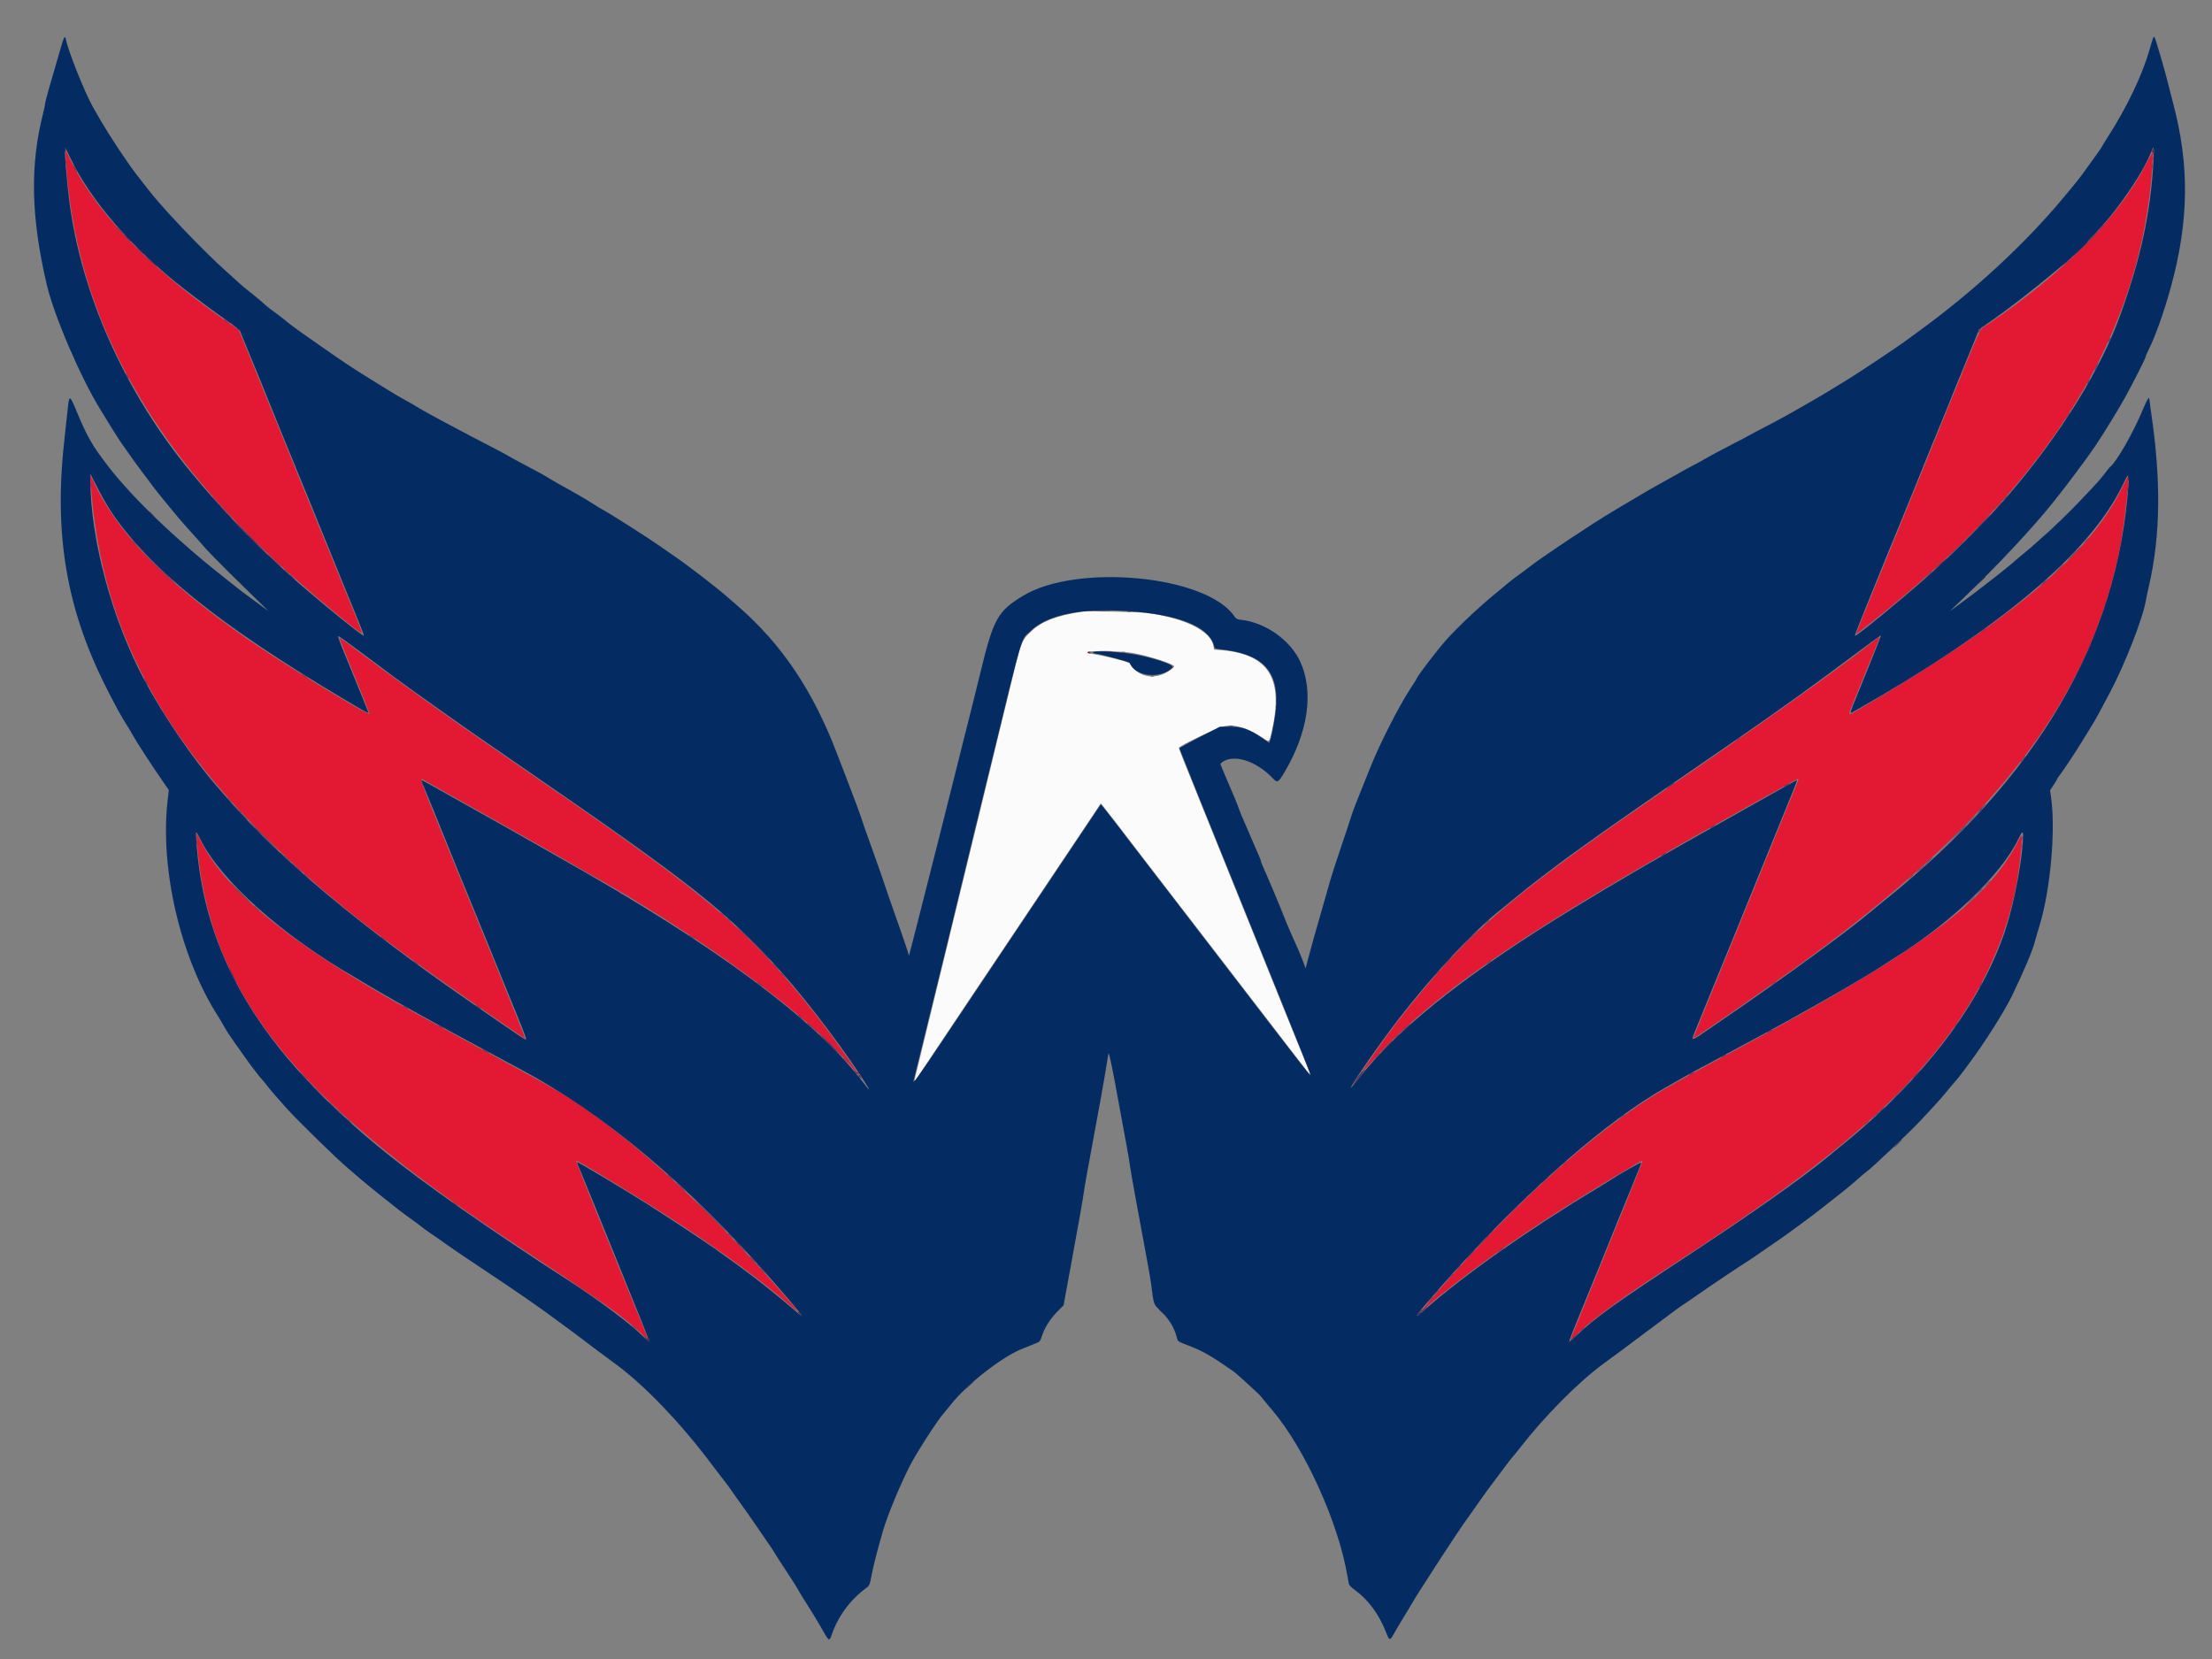 <svg id="svg" xmlns="http://www.w3.org/2000/svg" xmlns:xlink="http://www.w3.org/1999/xlink" width="400" height="300" viewBox="0, 0, 400,300"><rect x="0" y="0" width="400" height="300" fill="#808080" stroke="none"/><g id="svgg"><path id="path0" d="M11.918 28.833 C 13.457 55.740,25.932 79.419,50.500 102.066 C 55.409 106.591,65.348 114.864,65.464 114.521 C 65.491 114.444,65.055 113.264,64.497 111.899 C 63.198 108.723,59.644 100.016,57.327 94.333 C 56.337 91.904,54.593 87.629,53.452 84.833 C 49.813 75.917,47.081 69.216,45.103 64.354 C 44.045 61.753,43.158 59.610,43.132 59.592 C 28.436 49.773,17.960 39.301,13.034 29.502 L 11.818 27.083 11.918 28.833 M388.002 29.797 C 383.246 39.149,372.873 49.632,359.461 58.641 C 357.851 59.722,358.679 57.995,352.517 73.125 C 347.909 84.438,346.828 87.091,344.724 92.250 C 343.490 95.275,341.579 99.962,340.477 102.667 C 339.374 105.371,337.831 109.142,337.047 111.047 C 336.263 112.952,335.657 114.545,335.699 114.588 C 335.794 114.683,341.209 110.359,344.658 107.434 C 372.673 83.675,387.172 58.608,389.177 30.471 C 389.279 29.035,389.337 27.743,389.306 27.601 C 389.275 27.459,388.689 28.447,388.002 29.797 M16.425 87.420 C 18.035 111.701,27.905 131.610,48.276 151.669 C 58.432 161.669,68.994 169.996,88.750 183.577 C 91.133 185.215,93.492 186.841,93.992 187.189 C 94.492 187.537,94.922 187.800,94.948 187.774 C 94.998 187.725,93.196 183.226,89.498 174.167 C 87.436 169.117,86.360 166.479,81.136 153.667 C 75.292 139.334,75.693 140.543,77.032 141.295 C 77.518 141.569,79.379 142.615,81.167 143.620 C 82.954 144.625,85.992 146.333,87.917 147.414 C 95.958 151.933,100.687 154.612,102.333 155.584 C 103.296 156.151,104.533 156.866,105.083 157.172 C 126.386 169.029,146.062 183.401,153.906 192.833 C 155.853 195.174,155.867 195.146,154.074 192.500 C 150.894 187.808,146.133 181.571,142.697 177.594 C 132.841 166.190,125.259 160.064,97.000 140.672 C 82.230 130.537,74.290 124.901,65.458 118.280 C 63.190 116.580,61.333 115.227,61.333 115.274 C 61.333 115.383,63.531 120.846,65.409 125.406 C 66.199 127.325,66.824 128.982,66.798 129.088 C 66.726 129.377,59.521 125.112,51.767 120.191 C 33.560 108.637,22.477 98.313,17.482 88.254 L 16.326 85.924 16.425 87.420 M383.749 88.197 C 377.830 100.313,363.923 111.984,335.583 128.620 C 334.120 129.479,334.123 129.494,335.260 126.721 C 335.780 125.454,336.902 122.692,337.754 120.583 C 338.606 118.475,339.457 116.394,339.645 115.958 C 340.088 114.937,340.111 114.928,338.028 116.555 C 332.579 120.810,321.652 128.649,309.417 137.082 C 304.814 140.254,301.675 142.419,298.375 144.697 C 271.960 162.930,264.677 169.340,252.391 185.167 C 251.203 186.698,247.888 191.333,246.849 192.917 C 245.862 194.421,245.702 194.565,248.975 191.000 C 258.900 180.186,274.627 169.271,305.333 151.885 C 315.476 146.142,324.994 140.833,325.146 140.833 C 325.245 140.833,325.172 141.178,324.978 141.625 C 324.790 142.060,323.859 144.329,322.911 146.667 C 321.963 149.004,320.254 153.204,319.114 156.000 C 317.973 158.796,316.047 163.521,314.832 166.500 C 311.487 174.701,309.172 180.376,307.595 184.238 C 306.812 186.156,306.191 187.747,306.216 187.772 C 306.306 187.862,317.617 180.034,324.167 175.349 C 360.086 149.656,377.876 126.764,383.324 99.226 C 384.101 95.298,385.100 86.545,384.805 86.250 C 384.766 86.211,384.291 87.087,383.749 88.197 M35.591 151.917 C 37.518 178.891,52.541 198.140,92.083 224.299 C 110.259 236.323,112.020 237.561,115.792 240.966 C 116.548 241.649,117.167 242.173,117.167 242.131 C 117.167 242.089,116.861 241.311,116.487 240.403 C 116.113 239.494,114.678 235.975,113.297 232.583 C 111.916 229.192,110.007 224.504,109.053 222.167 C 105.380 213.161,104.127 209.984,104.216 209.896 C 104.312 209.799,109.399 212.833,115.622 216.697 C 126.813 223.645,136.309 230.372,142.444 235.696 C 144.634 237.596,144.687 237.549,142.810 235.375 C 130.390 220.983,118.125 209.301,107.400 201.644 C 102.204 197.935,101.381 197.455,85.500 188.870 C 82.002 186.979,78.049 184.824,74.583 182.918 C 53.336 171.232,41.289 161.599,36.478 152.451 L 35.496 150.583 35.591 151.917 M364.991 152.025 C 359.628 162.712,347.584 171.681,315.000 189.252 C 300.313 197.172,298.763 198.080,293.690 201.728 C 282.881 209.501,270.245 221.536,258.662 235.087 C 256.631 237.464,256.592 237.546,258.134 236.197 C 263.763 231.272,273.429 224.325,283.333 218.088 C 288.397 214.900,296.857 209.813,297.004 209.868 C 297.121 209.912,296.272 212.043,290.474 226.250 C 289.464 228.725,287.942 232.475,287.090 234.583 C 286.239 236.692,285.196 239.257,284.771 240.285 C 284.347 241.312,284.000 242.201,284.000 242.260 C 284.000 242.318,284.725 241.680,285.611 240.842 C 288.212 238.379,293.626 234.459,301.333 229.457 C 319.539 217.640,330.097 209.883,338.833 201.906 C 355.496 186.690,364.085 171.053,365.500 153.353 C 365.711 150.717,365.683 150.645,364.991 152.025 " stroke="none" fill="#e31934" fill-rule="evenodd"></path><path id="path1" d="M195.750 110.603 C 191.054 111.323,188.385 112.350,186.413 114.195 C 184.914 115.597,184.633 116.245,183.489 120.941 C 182.934 123.219,181.655 128.458,180.647 132.583 C 179.639 136.708,178.672 140.683,178.497 141.417 C 178.322 142.150,177.236 146.612,176.084 151.333 C 171.212 171.291,165.944 192.918,165.508 194.745 C 165.291 195.655,165.362 195.639,166.021 194.627 C 166.765 193.487,183.752 168.113,187.251 162.917 C 188.732 160.717,191.994 155.847,194.499 152.094 L 199.055 145.272 199.535 145.844 C 199.957 146.348,202.117 149.153,209.339 158.575 C 211.511 161.409,218.396 170.349,220.832 173.500 C 221.718 174.646,225.206 179.183,228.583 183.583 C 236.573 193.994,236.836 194.333,236.936 194.333 C 236.982 194.333,236.980 194.269,236.931 194.190 C 236.883 194.112,234.621 188.543,231.905 181.815 C 229.190 175.088,226.029 167.258,224.882 164.417 C 223.735 161.575,222.026 157.337,221.083 155.000 C 220.140 152.662,218.488 148.575,217.412 145.917 C 213.872 137.172,213.175 135.419,213.171 135.248 C 213.162 134.886,220.280 131.508,221.491 131.301 C 223.485 130.959,225.775 131.675,228.416 133.466 C 229.572 134.250,229.499 134.306,229.972 132.250 C 232.164 122.712,229.432 118.295,220.893 117.575 L 219.536 117.460 219.438 116.847 C 218.996 114.079,214.088 111.673,207.167 110.831 C 205.687 110.651,196.618 110.470,195.750 110.603 M204.750 118.073 C 207.527 118.536,212.333 120.077,212.333 120.504 C 212.333 120.584,212.090 120.832,211.792 121.056 C 209.084 123.086,205.951 122.631,204.250 119.962 C 204.081 119.697,200.292 118.711,197.875 118.303 C 195.492 117.901,196.693 117.668,200.667 117.762 C 202.088 117.796,203.925 117.936,204.750 118.073 " stroke="none" fill="#fbfbfb" fill-rule="evenodd"></path><path id="path2" d="M11.018 8.542 C 9.139 14.928,8.167 18.387,8.167 18.686 C 8.167 18.874,8.014 19.626,7.827 20.357 C 5.402 29.854,5.586 39.151,8.439 51.417 C 9.744 57.026,14.569 68.272,18.164 74.083 C 18.561 74.725,19.474 76.210,20.192 77.383 C 20.910 78.556,21.741 79.845,22.040 80.247 C 22.339 80.649,22.921 81.476,23.333 82.085 C 23.746 82.695,24.855 84.218,25.797 85.472 C 26.740 86.725,27.752 88.071,28.047 88.464 C 28.557 89.142,29.792 90.655,32.142 93.478 C 32.725 94.177,33.849 95.456,34.641 96.320 C 35.433 97.183,36.269 98.125,36.499 98.412 C 37.148 99.223,40.142 102.287,43.167 105.236 C 44.679 106.710,46.516 108.506,47.250 109.226 L 48.583 110.536 47.250 109.543 C 46.517 108.998,45.429 108.201,44.833 107.773 C 44.237 107.345,43.375 106.691,42.917 106.319 C 42.458 105.947,41.258 104.993,40.250 104.198 C 31.747 97.501,23.868 89.924,19.533 84.278 C 16.638 80.507,15.801 79.048,13.833 74.333 C 12.535 71.226,12.506 71.232,12.172 74.667 C 12.088 75.537,11.870 77.525,11.688 79.083 C 9.705 96.085,11.877 109.559,18.874 123.667 C 20.575 127.095,22.160 130.004,23.008 131.253 C 23.258 131.621,23.725 132.409,24.046 133.003 C 24.634 134.089,27.605 138.653,29.502 141.384 L 30.522 142.851 30.303 144.801 C 28.911 157.197,32.665 173.234,39.421 183.750 C 39.716 184.208,40.223 185.071,40.548 185.667 C 40.873 186.262,41.689 187.517,42.361 188.455 C 43.033 189.393,43.992 190.743,44.491 191.455 C 45.397 192.747,46.974 194.783,47.559 195.416 C 47.728 195.600,48.064 196.012,48.304 196.333 C 48.736 196.909,50.216 198.629,51.671 200.246 C 53.881 202.702,60.814 209.479,62.939 211.261 C 63.477 211.712,64.479 212.573,65.167 213.175 C 65.854 213.777,67.542 215.160,68.917 216.249 C 70.292 217.337,71.754 218.497,72.167 218.826 C 72.579 219.155,73.592 219.903,74.417 220.488 C 75.242 221.073,76.104 221.718,76.333 221.921 C 76.563 222.123,77.350 222.688,78.083 223.175 C 78.817 223.662,79.954 224.459,80.611 224.946 C 81.268 225.433,83.893 227.214,86.444 228.905 C 92.923 233.197,97.785 236.557,100.691 238.750 C 101.299 239.208,101.961 239.696,102.163 239.833 C 102.366 239.971,102.930 240.383,103.417 240.750 C 103.905 241.117,104.952 241.904,105.745 242.500 C 106.537 243.096,107.650 243.936,108.218 244.367 C 108.786 244.798,110.140 245.801,111.228 246.596 C 116.521 250.464,123.145 257.371,128.715 264.833 C 129.365 265.704,130.343 266.979,130.888 267.665 C 131.434 268.352,132.069 269.215,132.300 269.582 C 132.531 269.949,133.221 270.925,133.835 271.750 C 134.448 272.575,135.762 274.450,136.756 275.917 C 137.749 277.383,138.806 278.921,139.105 279.333 C 139.404 279.746,139.868 280.458,140.137 280.917 C 140.405 281.375,141.379 282.887,142.301 284.277 C 143.222 285.667,144.104 287.055,144.261 287.361 C 144.417 287.666,144.785 288.292,145.078 288.750 C 146.552 291.057,147.862 293.186,148.361 294.084 C 149.919 296.890,149.945 296.910,150.395 295.625 C 151.602 292.181,153.737 289.292,156.670 287.139 C 157.229 286.729,157.274 286.618,157.619 284.812 C 157.949 283.090,158.706 280.143,159.668 276.833 C 160.475 274.056,162.678 268.719,164.494 265.140 C 165.760 262.645,169.621 256.671,170.778 255.417 C 170.947 255.233,171.471 254.595,171.942 253.998 C 174.918 250.228,181.318 245.255,185.026 243.833 C 185.516 243.645,186.067 243.425,186.250 243.344 C 186.433 243.263,186.921 243.065,187.333 242.904 C 188.051 242.624,188.100 242.560,188.465 241.443 C 188.931 240.016,189.992 238.385,191.326 237.048 L 192.327 236.043 193.594 229.147 C 195.158 220.632,195.816 216.906,196.005 215.500 C 196.086 214.904,196.346 213.367,196.585 212.083 C 198.721 200.600,199.870 194.202,200.176 192.093 C 200.282 191.364,200.417 190.635,200.478 190.472 C 200.539 190.307,201.057 192.708,201.644 195.879 C 203.909 208.109,204.123 209.295,204.308 210.667 C 204.470 211.864,205.772 219.054,207.583 228.750 C 207.822 230.033,208.086 231.608,208.168 232.250 C 208.654 236.037,208.573 235.802,209.816 237.000 C 211.467 238.592,212.334 240.010,212.821 241.917 C 212.989 242.576,213.011 242.591,214.704 243.234 C 217.417 244.263,218.873 245.089,222.907 247.885 C 223.279 248.143,224.363 249.080,225.315 249.968 C 226.268 250.857,227.221 251.733,227.433 251.917 C 227.644 252.100,228.027 252.523,228.284 252.857 C 228.540 253.191,229.331 254.145,230.041 254.977 C 235.927 261.877,242.023 275.317,243.658 285.000 C 243.759 285.596,243.876 286.245,243.920 286.443 C 243.963 286.641,244.468 287.141,245.041 287.554 C 247.430 289.273,249.407 291.973,250.671 295.242 C 251.251 296.742,251.333 296.745,252.139 295.299 C 252.511 294.630,253.188 293.483,253.644 292.750 C 254.099 292.017,254.867 290.742,255.350 289.917 C 255.833 289.092,256.459 288.074,256.739 287.656 C 257.020 287.237,257.813 286.005,258.500 284.918 C 260.007 282.536,263.930 276.576,264.754 275.417 C 265.080 274.958,265.625 274.194,265.965 273.719 C 266.305 273.244,267.125 272.081,267.787 271.136 C 268.449 270.190,269.366 268.929,269.824 268.333 C 270.283 267.737,271.180 266.537,271.818 265.667 C 272.455 264.796,273.210 263.821,273.493 263.500 C 273.777 263.179,274.438 262.365,274.963 261.690 C 279.324 256.079,285.434 249.923,289.885 246.652 C 291.059 245.789,292.371 244.825,292.801 244.510 C 293.231 244.194,294.039 243.594,294.595 243.176 C 295.152 242.759,296.314 241.886,297.178 241.236 C 301.675 237.859,304.120 236.058,304.511 235.833 C 304.750 235.696,305.877 234.926,307.015 234.122 C 308.973 232.739,315.328 228.479,316.071 228.051 C 316.261 227.942,317.279 227.250,318.333 226.515 C 319.387 225.779,320.850 224.772,321.583 224.276 C 322.317 223.780,323.892 222.648,325.083 221.762 C 326.275 220.875,327.428 220.022,327.645 219.867 C 327.862 219.711,328.897 218.908,329.944 218.083 C 330.991 217.258,332.479 216.088,333.250 215.482 C 334.021 214.876,335.227 213.864,335.929 213.232 C 336.632 212.600,337.380 211.969,337.592 211.829 C 338.428 211.278,345.772 204.304,347.416 202.501 C 347.874 201.998,348.852 200.948,349.589 200.168 C 350.325 199.388,351.411 198.150,352.002 197.417 C 352.593 196.683,353.288 195.858,353.546 195.583 C 353.805 195.308,354.406 194.558,354.883 193.915 C 355.360 193.273,355.918 192.523,356.123 192.248 C 358.856 188.596,362.503 182.832,363.845 180.046 C 366.049 175.469,367.600 171.786,367.980 170.226 C 368.067 169.873,368.439 168.598,368.809 167.393 C 370.792 160.927,371.757 150.080,370.884 144.083 L 370.714 142.917 371.357 141.947 C 371.711 141.413,372.002 140.925,372.004 140.863 C 372.006 140.801,372.160 140.563,372.345 140.333 C 372.912 139.635,375.552 135.666,376.392 134.250 C 376.826 133.517,377.542 132.354,377.981 131.667 C 378.421 130.979,379.120 129.779,379.535 129.000 C 379.950 128.221,380.849 126.533,381.533 125.250 C 384.264 120.122,387.562 111.653,388.057 108.500 C 388.107 108.179,388.371 106.942,388.643 105.750 C 390.688 96.776,390.802 86.864,389.001 74.667 C 388.818 73.429,388.668 72.317,388.667 72.194 C 388.665 71.613,388.252 72.247,387.595 73.836 C 385.779 78.231,382.721 83.586,381.504 84.500 C 381.443 84.546,380.995 85.108,380.508 85.750 C 380.022 86.392,379.012 87.554,378.264 88.333 C 377.516 89.112,376.449 90.237,375.892 90.833 C 374.698 92.112,370.797 95.908,370.082 96.488 C 369.808 96.710,369.058 97.376,368.417 97.968 C 367.775 98.559,366.688 99.496,366.000 100.049 C 365.313 100.602,364.675 101.138,364.583 101.240 C 364.492 101.342,363.817 101.910,363.083 102.504 C 362.350 103.097,361.637 103.674,361.500 103.786 C 361.142 104.078,358.769 105.920,357.319 107.031 C 356.640 107.552,355.296 108.553,354.333 109.255 L 352.583 110.531 354.988 108.224 C 361.309 102.159,367.281 95.789,371.198 90.932 C 373.475 88.108,377.249 83.073,378.768 80.833 C 380.319 78.546,383.044 74.111,384.299 71.833 C 385.849 69.019,388.000 64.765,388.000 64.513 C 388.000 64.409,388.216 63.895,388.481 63.370 C 389.740 60.873,391.329 56.412,392.560 51.917 C 395.835 39.954,395.959 29.953,392.971 18.667 C 392.595 17.246,392.191 15.671,392.072 15.167 C 391.602 13.162,389.762 6.874,389.599 6.710 C 389.425 6.536,389.351 6.728,388.647 9.178 C 387.383 13.578,384.626 19.345,381.307 24.532 C 380.680 25.512,380.167 26.353,380.167 26.399 C 380.167 26.489,379.493 27.450,377.347 30.417 C 375.852 32.484,375.957 32.351,373.122 35.759 C 366.113 44.185,356.701 52.863,346.793 60.034 C 345.944 60.648,344.800 61.484,344.250 61.892 C 342.957 62.851,335.623 67.720,334.000 68.696 C 333.313 69.110,331.956 69.940,330.986 70.541 C 330.015 71.141,328.365 72.115,327.319 72.705 C 326.273 73.295,324.704 74.191,323.833 74.695 C 322.962 75.200,320.975 76.272,319.417 77.078 C 317.858 77.884,316.508 78.601,316.417 78.671 C 316.325 78.741,314.825 79.529,313.083 80.422 C 311.342 81.315,309.242 82.439,308.417 82.920 C 307.592 83.401,306.617 83.938,306.250 84.114 C 305.883 84.291,304.401 85.106,302.956 85.926 C 301.511 86.746,299.861 87.669,299.289 87.977 C 298.718 88.286,297.106 89.223,295.707 90.061 C 294.308 90.898,292.462 91.996,291.603 92.500 C 288.423 94.367,279.112 100.550,276.942 102.234 C 276.222 102.793,275.135 103.605,274.525 104.039 C 273.915 104.473,273.063 105.131,272.630 105.502 C 272.197 105.873,271.185 106.714,270.380 107.371 C 267.461 109.754,263.612 113.383,261.495 115.750 C 259.868 117.568,256.167 122.423,256.167 122.738 C 256.167 122.781,255.589 123.702,254.883 124.783 C 252.962 127.725,249.550 134.432,247.913 138.483 C 245.263 145.042,244.614 146.706,244.329 147.667 C 244.153 148.262,243.308 150.813,242.451 153.333 C 241.595 155.854,240.722 158.554,240.512 159.333 C 240.302 160.112,239.768 161.987,239.326 163.500 C 238.139 167.562,236.926 171.878,236.486 173.606 L 236.098 175.129 235.728 174.106 C 235.330 173.004,234.573 171.230,233.373 168.583 C 232.958 167.667,232.411 166.354,232.158 165.667 C 231.754 164.568,229.182 158.465,228.316 156.551 C 228.142 156.166,228.000 155.771,228.000 155.674 C 228.000 155.576,227.931 155.365,227.847 155.206 C 227.763 155.047,227.190 153.717,226.572 152.250 C 225.955 150.783,225.203 149.043,224.901 148.383 C 224.599 147.723,224.231 146.823,224.083 146.383 C 223.807 145.565,223.052 143.727,222.077 141.500 C 221.144 139.370,220.645 138.133,220.699 138.081 C 222.692 136.172,227.038 137.417,230.240 140.814 C 230.993 141.613,231.171 141.509,232.286 139.625 C 236.570 132.386,237.609 125.106,235.134 119.667 C 233.371 115.791,228.884 112.596,224.498 112.092 C 223.699 112.000,223.531 111.914,223.198 111.429 C 218.136 104.041,194.695 101.808,184.917 107.782 C 180.423 110.527,179.625 111.962,177.340 121.417 C 176.675 124.167,175.320 129.604,174.329 133.500 C 173.338 137.396,172.435 140.996,172.322 141.500 C 172.210 142.004,171.277 145.717,170.250 149.750 C 169.223 153.783,167.960 158.771,167.443 160.833 C 166.926 162.896,166.024 166.438,165.439 168.704 L 164.376 172.824 164.085 171.871 C 163.817 170.994,163.057 168.804,160.861 162.583 C 160.409 161.300,159.886 159.762,159.699 159.167 C 159.513 158.571,158.567 155.887,157.597 153.202 C 156.627 150.517,155.833 148.254,155.833 148.173 C 155.833 148.015,153.933 142.906,152.762 139.917 C 152.367 138.908,151.758 137.333,151.410 136.417 C 147.036 124.904,141.382 116.488,133.333 109.514 C 132.554 108.839,131.692 108.090,131.417 107.851 C 129.330 106.037,123.978 101.929,121.833 100.494 C 121.237 100.095,120.150 99.340,119.417 98.815 C 117.661 97.558,110.712 93.114,109.333 92.366 C 108.737 92.043,107.837 91.502,107.333 91.165 C 106.352 90.508,103.656 88.938,101.750 87.911 C 101.108 87.566,100.133 87.006,99.583 86.668 C 98.214 85.825,97.412 85.379,95.083 84.165 C 93.983 83.592,92.858 82.989,92.583 82.825 C 91.454 82.153,89.776 81.252,87.333 80.006 C 85.912 79.281,84.412 78.495,84.000 78.259 C 83.587 78.023,82.500 77.446,81.583 76.977 C 79.651 75.988,75.609 73.750,75.000 73.333 C 74.771 73.176,74.021 72.749,73.333 72.384 C 72.646 72.019,71.146 71.135,70.000 70.420 C 68.854 69.705,67.129 68.638,66.167 68.048 C 64.077 66.769,61.097 64.775,57.942 62.547 C 56.672 61.650,55.218 60.632,54.710 60.283 C 53.769 59.638,51.818 58.176,51.667 58.004 C 51.544 57.864,49.933 56.624,49.496 56.333 C 49.117 56.081,48.154 55.331,48.000 55.167 C 47.735 54.886,45.623 53.119,44.917 52.587 C 44.458 52.242,43.627 51.538,43.070 51.022 C 42.512 50.506,41.387 49.487,40.570 48.757 C 37.402 45.930,31.544 39.890,28.302 36.106 C 27.191 34.811,24.336 31.153,23.542 30.010 C 20.563 25.721,18.631 22.659,16.702 19.167 C 15.212 16.469,12.326 9.207,11.917 7.125 C 11.762 6.334,11.586 6.610,11.018 8.542 M12.652 28.419 C 16.352 36.263,23.895 44.953,33.390 52.314 C 36.252 54.532,38.770 56.395,40.956 57.911 C 42.299 58.842,43.375 59.707,43.435 59.903 C 43.494 60.094,44.029 61.411,44.624 62.831 C 45.651 65.279,46.784 68.059,50.740 77.833 C 51.686 80.171,52.853 83.021,53.332 84.167 C 53.812 85.313,54.904 87.975,55.759 90.083 C 56.615 92.192,58.171 96.017,59.217 98.583 C 60.264 101.150,61.775 104.862,62.575 106.833 C 63.375 108.804,64.443 111.415,64.948 112.636 C 65.453 113.857,65.825 114.897,65.775 114.947 C 65.677 115.045,62.117 112.270,59.012 109.675 C 55.068 106.378,54.512 105.899,51.667 103.340 C 45.513 97.805,39.880 91.902,34.417 85.263 C 22.564 70.859,14.667 53.185,12.519 36.250 C 12.074 32.748,11.587 26.667,11.751 26.667 C 11.792 26.667,12.198 27.455,12.652 28.419 M389.429 28.875 C 388.923 38.328,387.227 46.300,383.498 56.750 C 379.902 66.831,372.621 78.563,363.058 89.690 C 359.436 93.903,353.459 99.882,348.319 104.431 C 343.361 108.819,335.606 115.162,335.423 114.978 C 335.382 114.938,336.138 112.958,337.103 110.577 C 341.342 100.113,342.053 98.367,342.860 96.449 C 343.329 95.331,344.409 92.692,345.260 90.583 C 347.969 83.865,350.498 77.660,351.576 75.083 C 352.151 73.708,352.780 72.154,352.973 71.630 C 353.167 71.106,354.067 68.893,354.974 66.714 C 355.881 64.534,356.901 62.037,357.240 61.166 L 357.857 59.582 360.470 57.758 C 366.223 53.743,377.165 44.702,377.533 43.660 C 377.561 43.581,378.228 42.857,379.016 42.050 C 382.888 38.086,387.584 31.210,389.038 27.375 C 389.473 26.227,389.554 26.537,389.429 28.875 M20.077 92.492 C 27.008 102.831,39.578 112.968,62.083 126.367 C 66.270 128.859,66.750 129.117,66.622 128.809 C 66.571 128.685,65.740 126.633,64.776 124.250 C 63.812 121.867,62.573 118.829,62.021 117.500 C 61.470 116.171,61.085 115.060,61.166 115.031 C 61.247 115.002,62.949 116.208,64.948 117.711 C 70.356 121.776,72.679 123.481,76.917 126.497 C 83.890 131.460,86.038 132.959,94.750 138.949 C 125.078 159.799,131.570 164.938,141.348 175.833 C 146.303 181.355,153.888 191.471,157.062 196.792 C 157.376 197.318,156.972 196.910,156.320 196.042 C 147.682 184.545,129.443 170.989,101.333 155.174 C 100.462 154.684,98.813 153.743,97.667 153.083 C 95.359 151.754,89.535 148.471,83.917 145.331 C 81.900 144.204,79.351 142.773,78.252 142.152 C 77.154 141.531,76.230 141.048,76.200 141.078 C 76.170 141.108,76.461 141.872,76.846 142.775 C 77.490 144.283,78.278 146.217,82.741 157.250 C 83.594 159.358,84.685 162.021,85.165 163.167 C 85.646 164.313,86.812 167.162,87.757 169.500 C 89.620 174.110,92.701 181.673,94.257 185.454 C 94.793 186.757,95.187 187.869,95.132 187.924 C 94.985 188.071,94.998 188.080,84.934 181.121 C 65.033 167.361,50.575 155.276,41.521 144.835 C 41.005 144.240,40.057 143.153,39.413 142.418 C 34.933 137.307,29.542 129.427,26.082 122.931 C 20.272 112.026,16.357 97.513,16.336 86.799 L 16.333 85.681 17.672 88.291 C 18.408 89.726,19.490 91.616,20.077 92.492 M384.911 87.375 C 383.053 115.742,368.493 140.605,340.684 162.900 C 339.895 163.532,338.837 164.401,338.333 164.830 C 334.407 168.175,323.336 176.271,312.800 183.500 C 311.531 184.371,309.521 185.753,308.333 186.572 C 305.843 188.289,305.770 188.288,306.493 186.547 C 306.790 185.834,307.739 183.502,308.602 181.366 C 309.466 179.229,310.555 176.567,311.024 175.449 C 311.492 174.331,312.589 171.654,313.461 169.500 C 316.206 162.723,321.521 149.672,323.904 143.858 C 324.519 142.359,324.998 141.111,324.969 141.086 C 324.940 141.060,324.054 141.525,323.000 142.119 C 321.946 142.713,319.471 144.103,317.500 145.209 C 310.452 149.162,307.048 151.080,304.750 152.393 C 303.467 153.126,301.367 154.319,300.083 155.043 C 295.100 157.856,285.403 163.644,280.417 166.784 C 263.766 177.267,252.611 186.299,245.979 194.667 C 244.118 197.014,244.000 197.135,244.591 196.083 C 245.416 194.614,248.990 189.478,251.663 185.917 C 258.056 177.402,266.439 168.310,271.518 164.382 C 271.849 164.126,272.793 163.354,273.617 162.667 C 276.766 160.038,282.090 155.984,286.522 152.840 C 287.496 152.149,289.034 151.052,289.939 150.404 C 290.843 149.755,293.083 148.185,294.917 146.916 C 296.750 145.647,299.188 143.957,300.333 143.161 C 301.479 142.364,303.017 141.304,303.750 140.804 C 305.011 139.945,310.248 136.336,314.833 133.165 C 322.112 128.132,328.045 123.855,335.912 117.968 C 338.202 116.255,340.099 114.877,340.128 114.906 C 340.181 114.959,338.911 118.156,336.019 125.248 C 334.348 129.346,334.392 129.146,335.271 128.646 C 361.766 113.592,377.801 100.102,383.784 87.832 C 384.951 85.439,385.040 85.403,384.911 87.375 M203.920 110.504 C 213.012 111.088,218.593 113.300,219.504 116.681 C 219.670 117.298,219.691 117.312,220.628 117.409 C 228.178 118.187,231.140 121.157,230.782 127.590 C 230.694 129.179,230.028 132.965,229.673 133.900 L 229.507 134.336 228.379 133.560 C 225.928 131.875,224.671 131.417,222.500 131.417 L 220.583 131.418 216.917 133.306 C 214.900 134.345,213.266 135.255,213.286 135.329 C 213.351 135.577,219.090 149.864,221.421 155.583 C 222.280 157.692,223.357 160.354,223.813 161.500 C 224.582 163.428,226.798 168.920,231.616 180.833 C 235.722 190.987,237.004 194.239,236.954 194.387 C 236.926 194.471,235.874 193.199,234.615 191.561 C 233.356 189.923,232.116 188.321,231.859 188.000 C 231.603 187.679,230.532 186.292,229.479 184.917 C 226.191 180.623,220.839 173.661,219.421 171.833 C 218.675 170.871,217.356 169.158,216.490 168.026 C 215.625 166.895,214.204 165.046,213.333 163.917 C 212.463 162.789,210.588 160.352,209.167 158.503 C 207.746 156.654,205.852 154.190,204.957 153.029 C 204.063 151.867,202.586 149.942,201.675 148.750 C 200.764 147.558,199.806 146.330,199.546 146.021 L 199.072 145.459 196.233 149.688 C 193.546 153.690,184.225 167.603,171.293 186.917 C 165.803 195.116,164.968 196.270,165.222 195.314 C 165.322 194.934,167.263 187.045,170.833 172.500 C 171.744 168.787,172.900 164.025,173.400 161.917 C 173.900 159.808,174.947 155.496,175.726 152.333 C 176.506 149.171,178.002 143.058,179.052 138.750 C 185.141 113.770,184.552 115.760,186.352 114.092 C 189.547 111.135,195.331 109.953,203.920 110.504 M197.667 118.000 C 197.667 118.092,197.803 118.167,197.970 118.167 C 198.593 118.167,204.253 119.675,204.313 119.857 C 205.141 122.333,209.848 122.871,212.000 120.736 C 212.408 120.331,210.128 119.445,206.500 118.598 C 203.586 117.919,197.667 117.518,197.667 118.000 M36.149 151.625 C 39.895 159.238,50.917 169.093,64.333 176.827 C 65.021 177.223,66.224 177.940,67.007 178.420 C 68.410 179.280,73.833 182.355,77.083 184.133 C 78.000 184.635,79.950 185.702,81.417 186.504 C 82.883 187.307,84.758 188.320,85.583 188.757 C 86.408 189.193,88.208 190.164,89.583 190.915 C 90.958 191.665,92.908 192.717,93.917 193.252 C 109.271 201.397,124.469 214.160,140.020 231.968 C 144.579 237.189,145.726 238.640,144.440 237.563 C 144.125 237.299,142.791 236.178,141.476 235.072 C 140.160 233.967,137.958 232.202,136.583 231.152 C 134.282 229.395,133.096 228.526,129.167 225.721 C 127.661 224.645,120.442 219.882,117.299 217.890 C 112.694 214.971,104.333 209.973,104.333 210.139 C 104.333 210.206,104.603 210.895,104.932 211.672 C 105.261 212.448,106.381 215.183,107.422 217.750 C 108.462 220.317,110.261 224.742,111.419 227.583 C 115.736 238.175,117.485 242.571,117.411 242.645 C 117.369 242.686,116.900 242.274,116.368 241.729 C 114.296 239.605,108.272 235.084,102.861 231.592 C 88.640 222.416,76.824 214.145,69.667 208.358 C 47.106 190.116,36.657 172.684,35.459 151.292 C 35.400 150.245,35.491 150.289,36.149 151.625 M365.833 150.973 C 365.833 154.726,364.339 162.897,362.759 167.785 C 358.392 181.289,348.019 195.014,333.000 207.160 C 332.496 207.568,331.483 208.400,330.750 209.010 C 326.006 212.956,316.916 219.370,304.667 227.413 C 292.016 235.720,288.309 238.389,285.130 241.481 C 284.422 242.169,283.811 242.699,283.772 242.658 C 283.695 242.578,284.362 240.848,286.116 236.583 C 287.810 232.463,291.224 224.069,292.523 220.833 C 293.167 219.229,294.406 216.204,295.278 214.112 C 296.149 212.019,296.826 210.270,296.781 210.225 C 296.697 210.141,292.780 212.356,291.583 213.164 C 291.217 213.412,289.792 214.292,288.417 215.120 C 276.321 222.408,264.606 230.672,257.693 236.793 C 255.149 239.045,255.853 238.032,260.522 232.723 C 274.010 217.385,288.266 204.534,299.288 197.777 C 300.782 196.861,307.604 193.000,307.728 193.000 C 307.766 193.000,308.836 192.429,310.107 191.731 C 311.377 191.033,313.579 189.844,315.000 189.090 C 324.427 184.083,336.664 177.117,340.417 174.621 C 340.967 174.255,342.001 173.593,342.715 173.149 C 352.820 166.865,361.946 158.079,364.991 151.702 C 365.605 150.415,365.833 150.217,365.833 150.973 " stroke="none" fill="#042c63" fill-rule="evenodd"></path><path id="path3" d="M389.159 27.181 C 389.057 27.372,389.017 27.572,389.070 27.625 C 389.123 27.679,389.176 27.616,389.186 27.486 C 389.197 27.356,389.263 27.475,389.333 27.750 C 389.453 28.219,389.462 28.206,389.480 27.542 C 389.502 26.750,389.432 26.671,389.159 27.181 M11.872 29.333 C 11.872 29.654,11.906 29.785,11.948 29.625 C 11.990 29.465,11.990 29.202,11.948 29.042 C 11.906 28.881,11.872 29.012,11.872 29.333 M389.214 30.083 C 389.216 30.542,389.248 30.709,389.286 30.456 C 389.325 30.203,389.324 29.828,389.284 29.623 C 389.244 29.418,389.213 29.625,389.214 30.083 M13.500 30.500 C 13.687 30.867,13.878 31.167,13.923 31.167 C 13.969 31.167,13.854 30.867,13.667 30.500 C 13.480 30.133,13.289 29.833,13.243 29.833 C 13.197 29.833,13.313 30.133,13.500 30.500 M379.824 41.292 L 379.250 41.917 379.875 41.342 C 380.457 40.808,380.577 40.667,380.449 40.667 C 380.422 40.667,380.140 40.948,379.824 41.292 M21.583 41.667 C 21.941 42.033,22.272 42.333,22.318 42.333 C 22.363 42.333,22.108 42.033,21.750 41.667 C 21.392 41.300,21.062 41.000,21.016 41.000 C 20.970 41.000,21.225 41.300,21.583 41.667 M377.080 44.208 L 375.250 46.083 377.125 44.253 C 378.867 42.553,379.076 42.333,378.955 42.333 C 378.931 42.333,378.087 43.177,377.080 44.208 M26.660 46.708 C 27.068 47.144,27.425 47.500,27.451 47.500 C 27.577 47.500,27.444 47.350,26.708 46.660 L 25.917 45.917 26.660 46.708 M374.000 47.083 C 373.595 47.496,373.301 47.833,373.347 47.833 C 373.393 47.833,373.762 47.496,374.167 47.083 C 374.572 46.671,374.865 46.333,374.819 46.333 C 374.774 46.333,374.405 46.671,374.000 47.083 M40.500 57.727 C 40.500 57.773,40.725 57.971,41.000 58.167 C 41.275 58.362,41.500 58.485,41.500 58.439 C 41.500 58.394,41.275 58.196,41.000 58.000 C 40.725 57.804,40.500 57.681,40.500 57.727 M357.898 59.755 C 357.746 59.987,357.652 60.207,357.689 60.244 C 357.726 60.281,357.883 60.092,358.037 59.823 C 358.381 59.223,358.279 59.174,357.898 59.755 M381.360 61.424 C 381.081 62.037,381.134 62.167,381.436 61.610 C 381.577 61.350,381.662 61.106,381.623 61.068 C 381.585 61.030,381.467 61.190,381.360 61.424 M379.000 66.333 C 378.813 66.700,378.697 67.000,378.743 67.000 C 378.789 67.000,378.980 66.700,379.167 66.333 C 379.354 65.967,379.469 65.667,379.423 65.667 C 379.378 65.667,379.187 65.967,379.000 66.333 M22.917 68.000 C 23.059 68.275,23.213 68.500,23.259 68.500 C 23.304 68.500,23.226 68.275,23.083 68.000 C 22.941 67.725,22.787 67.500,22.741 67.500 C 22.696 67.500,22.774 67.725,22.917 68.000 M377.583 69.000 C 377.441 69.275,377.362 69.500,377.408 69.500 C 377.454 69.500,377.608 69.275,377.750 69.000 C 377.892 68.725,377.971 68.500,377.925 68.500 C 377.879 68.500,377.726 68.725,377.583 69.000 M374.064 74.875 C 373.490 75.848,373.452 75.931,373.745 75.583 C 374.083 75.180,374.375 74.667,374.266 74.667 C 374.222 74.667,374.131 74.760,374.064 74.875 M16.379 87.667 C 16.379 88.079,16.411 88.248,16.451 88.042 C 16.491 87.835,16.491 87.498,16.451 87.292 C 16.411 87.085,16.379 87.254,16.379 87.667 M384.705 88.500 C 384.705 88.821,384.740 88.952,384.782 88.792 C 384.823 88.631,384.823 88.369,384.782 88.208 C 384.740 88.048,384.705 88.179,384.705 88.500 M362.406 90.208 L 361.917 90.750 362.458 90.260 C 362.963 89.804,363.077 89.667,362.948 89.667 C 362.919 89.667,362.675 89.910,362.406 90.208 M38.333 89.885 C 38.333 89.914,38.577 90.158,38.875 90.427 L 39.417 90.917 38.927 90.375 C 38.471 89.870,38.333 89.757,38.333 89.885 M361.242 91.542 L 360.583 92.250 361.292 91.591 C 361.950 90.978,362.077 90.833,361.950 90.833 C 361.923 90.833,361.605 91.152,361.242 91.542 M40.167 91.885 C 40.167 91.914,40.410 92.158,40.708 92.427 L 41.250 92.917 40.760 92.375 C 40.304 91.870,40.167 91.757,40.167 91.885 M358.667 94.250 C 357.984 94.938,357.463 95.500,357.508 95.500 C 357.554 95.500,358.150 94.938,358.833 94.250 C 359.516 93.563,360.037 93.000,359.992 93.000 C 359.946 93.000,359.350 93.563,358.667 94.250 M45.083 97.000 C 46.823 98.742,48.284 100.167,48.330 100.167 C 48.376 100.167,46.990 98.742,45.250 97.000 C 43.510 95.258,42.049 93.833,42.003 93.833 C 41.957 93.833,43.343 95.258,45.083 97.000 M377.073 97.875 L 376.583 98.417 377.125 97.927 C 377.630 97.471,377.743 97.333,377.615 97.333 C 377.586 97.333,377.342 97.577,377.073 97.875 M24.000 97.885 C 24.000 97.914,24.244 98.158,24.542 98.427 L 25.083 98.917 24.594 98.375 C 24.138 97.870,24.000 97.757,24.000 97.885 M353.413 99.542 L 351.917 101.083 353.458 99.587 C 354.306 98.764,355.000 98.070,355.000 98.045 C 355.000 97.924,354.803 98.110,353.413 99.542 M375.000 100.083 C 374.317 100.771,373.796 101.333,373.842 101.333 C 373.888 101.333,374.484 100.771,375.167 100.083 C 375.850 99.396,376.371 98.833,376.325 98.833 C 376.279 98.833,375.683 99.396,375.000 100.083 M27.498 101.542 C 28.734 102.802,29.765 103.833,29.789 103.833 C 29.909 103.833,29.670 103.586,27.542 101.498 L 25.250 99.250 27.498 101.542 M49.993 101.708 C 50.684 102.444,50.833 102.577,50.833 102.451 C 50.833 102.425,50.477 102.068,50.042 101.660 L 49.250 100.917 49.993 101.708 M350.500 102.250 C 350.095 102.662,349.801 103.000,349.847 103.000 C 349.893 103.000,350.262 102.662,350.667 102.250 C 351.072 101.837,351.365 101.500,351.319 101.500 C 351.274 101.500,350.905 101.837,350.500 102.250 M372.078 103.042 L 371.083 104.083 372.125 103.089 C 372.698 102.541,373.167 102.073,373.167 102.047 C 373.167 101.924,373.002 102.074,372.078 103.042 M51.500 103.052 C 51.500 103.081,51.744 103.325,52.042 103.594 L 52.583 104.083 52.094 103.542 C 51.638 103.037,51.500 102.923,51.500 103.052 M348.658 103.958 L 348.083 104.583 348.708 104.009 C 349.052 103.693,349.333 103.412,349.333 103.384 C 349.333 103.257,349.192 103.377,348.658 103.958 M30.667 104.552 C 30.667 104.581,30.910 104.825,31.208 105.094 L 31.750 105.583 31.260 105.042 C 30.804 104.537,30.667 104.423,30.667 104.552 M369.740 105.208 L 369.250 105.750 369.792 105.260 C 370.297 104.804,370.410 104.667,370.281 104.667 C 370.252 104.667,370.009 104.910,369.740 105.208 M198.382 110.457 C 199.004 110.489,199.979 110.489,200.549 110.457 C 201.118 110.424,200.608 110.398,199.417 110.398 C 198.225 110.398,197.759 110.425,198.382 110.457 M203.875 110.615 C 204.035 110.657,204.298 110.657,204.458 110.615 C 204.619 110.573,204.487 110.539,204.167 110.539 C 203.846 110.539,203.715 110.573,203.875 110.615 M186.075 114.375 L 185.417 115.083 186.125 114.425 C 186.784 113.812,186.910 113.667,186.784 113.667 C 186.757 113.667,186.438 113.985,186.075 114.375 M358.417 114.098 L 357.917 114.528 358.458 114.169 C 358.756 113.972,359.000 113.778,359.000 113.739 C 359.000 113.614,358.929 113.657,358.417 114.098 M377.860 116.757 C 377.581 117.370,377.634 117.501,377.936 116.944 C 378.077 116.683,378.162 116.439,378.123 116.401 C 378.085 116.363,377.967 116.523,377.860 116.757 M198.965 117.790 C 199.541 117.823,200.441 117.823,200.965 117.790 C 201.488 117.757,201.017 117.730,199.917 117.730 C 198.817 117.731,198.388 117.758,198.965 117.790 M196.667 118.000 C 196.667 118.092,196.821 118.167,197.010 118.167 C 197.199 118.167,197.307 118.092,197.250 118.000 C 197.193 117.908,197.039 117.833,196.907 117.833 C 196.775 117.833,196.667 117.908,196.667 118.000 M202.875 117.948 C 203.035 117.990,203.298 117.990,203.458 117.948 C 203.619 117.906,203.487 117.872,203.167 117.872 C 202.846 117.872,202.715 117.906,202.875 117.948 M54.750 122.086 C 54.933 122.236,55.233 122.431,55.417 122.521 L 55.750 122.685 55.417 122.414 C 55.233 122.264,54.933 122.069,54.750 121.979 L 54.417 121.815 54.750 122.086 M26.333 123.333 C 26.520 123.700,26.711 124.000,26.757 124.000 C 26.803 124.000,26.687 123.700,26.500 123.333 C 26.313 122.967,26.122 122.667,26.077 122.667 C 26.031 122.667,26.146 122.967,26.333 123.333 M230.712 126.667 C 230.712 127.079,230.745 127.248,230.784 127.042 C 230.824 126.835,230.824 126.498,230.784 126.292 C 230.745 126.085,230.712 126.254,230.712 126.667 M314.083 133.765 L 313.583 134.194 314.125 133.836 C 314.423 133.639,314.667 133.445,314.667 133.405 C 314.667 133.281,314.596 133.324,314.083 133.765 M365.977 136.958 C 365.497 137.537,365.294 137.833,365.376 137.833 C 365.423 137.833,365.661 137.571,365.905 137.250 C 366.359 136.655,366.414 136.430,365.977 136.958 M302.042 142.017 C 301.652 142.292,301.333 142.555,301.333 142.600 C 301.333 142.646,301.671 142.450,302.083 142.167 C 302.496 141.883,302.833 141.617,302.833 141.575 C 302.833 141.461,302.802 141.478,302.042 142.017 M322.958 141.929 C 322.335 142.267,322.373 142.407,323.000 142.083 C 323.275 141.941,323.500 141.789,323.500 141.746 C 323.500 141.638,323.482 141.645,322.958 141.929 M41.167 144.385 C 41.167 144.414,41.410 144.658,41.708 144.927 L 42.250 145.417 41.760 144.875 C 41.304 144.370,41.167 144.257,41.167 144.385 M358.333 146.083 C 357.928 146.496,357.635 146.833,357.681 146.833 C 357.726 146.833,358.095 146.496,358.500 146.083 C 358.905 145.671,359.199 145.333,359.153 145.333 C 359.107 145.333,358.738 145.671,358.333 146.083 M42.826 146.208 C 43.517 146.944,43.667 147.077,43.667 146.951 C 43.667 146.925,43.310 146.568,42.875 146.160 L 42.083 145.417 42.826 146.208 M353.582 151.042 L 349.917 154.750 353.625 151.085 C 355.665 149.069,357.333 147.400,357.333 147.376 C 357.333 147.258,356.988 147.596,353.582 151.042 M47.667 151.250 C 49.269 152.854,50.617 154.167,50.663 154.167 C 50.709 154.167,49.436 152.854,47.833 151.250 C 46.231 149.646,44.883 148.333,44.837 148.333 C 44.791 148.333,46.064 149.646,47.667 151.250 M309.625 149.429 C 309.002 149.767,309.040 149.907,309.667 149.583 C 309.942 149.441,310.167 149.289,310.167 149.246 C 310.167 149.138,310.149 149.145,309.625 149.429 M35.545 152.333 C 35.545 152.746,35.578 152.915,35.618 152.708 C 35.657 152.502,35.657 152.165,35.618 151.958 C 35.578 151.752,35.545 151.921,35.545 152.333 M365.548 152.917 C 365.549 153.375,365.581 153.543,365.620 153.289 C 365.658 153.036,365.657 152.661,365.617 152.456 C 365.578 152.251,365.546 152.458,365.548 152.917 M300.792 154.429 C 300.169 154.767,300.207 154.907,300.833 154.583 C 301.108 154.441,301.333 154.289,301.333 154.246 C 301.333 154.138,301.315 154.145,300.792 154.429 M51.917 155.333 C 52.275 155.700,52.605 156.000,52.651 156.000 C 52.697 156.000,52.441 155.700,52.083 155.333 C 51.725 154.967,51.395 154.667,51.349 154.667 C 51.303 154.667,51.559 154.967,51.917 155.333 M348.667 155.750 C 348.262 156.162,347.968 156.500,348.014 156.500 C 348.060 156.500,348.428 156.162,348.833 155.750 C 349.238 155.337,349.532 155.000,349.486 155.000 C 349.440 155.000,349.072 155.337,348.667 155.750 M54.000 157.250 C 54.311 157.571,54.603 157.833,54.649 157.833 C 54.695 157.833,54.478 157.571,54.167 157.250 C 53.856 156.929,53.564 156.667,53.518 156.667 C 53.472 156.667,53.689 156.929,54.000 157.250 M346.740 157.542 L 346.250 158.083 346.792 157.594 C 347.297 157.138,347.410 157.000,347.281 157.000 C 347.252 157.000,347.009 157.244,346.740 157.542 M55.000 158.052 C 55.000 158.081,55.244 158.325,55.542 158.594 L 56.083 159.083 55.594 158.542 C 55.138 158.037,55.000 157.923,55.000 158.052 M345.406 158.708 L 344.917 159.250 345.458 158.760 C 345.963 158.304,346.077 158.167,345.948 158.167 C 345.919 158.167,345.675 158.410,345.406 158.708 M359.075 160.042 L 358.417 160.750 359.125 160.091 C 359.784 159.478,359.910 159.333,359.784 159.333 C 359.757 159.333,359.438 159.652,359.075 160.042 M43.333 161.417 C 44.385 162.471,45.282 163.333,45.328 163.333 C 45.374 163.333,44.551 162.471,43.500 161.417 C 42.449 160.362,41.551 159.500,41.505 159.500 C 41.460 159.500,42.282 160.362,43.333 161.417 M356.244 162.875 L 355.417 163.750 356.292 162.923 C 356.773 162.468,357.167 162.074,357.167 162.048 C 357.167 161.924,357.012 162.062,356.244 162.875 M46.000 163.885 C 46.000 163.914,46.244 164.158,46.542 164.427 L 47.083 164.917 46.594 164.375 C 46.138 163.870,46.000 163.757,46.000 163.885 M130.333 165.052 C 130.333 165.081,130.577 165.325,130.875 165.594 L 131.417 166.083 130.927 165.542 C 130.471 165.037,130.333 164.923,130.333 165.052 M131.500 166.052 C 131.500 166.081,131.744 166.325,132.042 166.594 L 132.583 167.083 132.094 166.542 C 131.638 166.037,131.500 165.923,131.500 166.052 M268.740 166.875 L 268.250 167.417 268.792 166.927 C 269.297 166.471,269.410 166.333,269.281 166.333 C 269.252 166.333,269.009 166.577,268.740 166.875 M134.167 168.583 C 134.757 169.179,135.278 169.667,135.324 169.667 C 135.370 169.667,134.924 169.179,134.333 168.583 C 133.743 167.987,133.222 167.500,133.176 167.500 C 133.130 167.500,133.576 167.987,134.167 168.583 M264.831 170.625 L 262.417 173.083 264.875 170.669 C 267.159 168.426,267.409 168.167,267.290 168.167 C 267.265 168.167,266.159 169.273,264.831 170.625 M124.750 169.253 C 124.933 169.402,125.233 169.598,125.417 169.688 L 125.750 169.852 125.417 169.580 C 125.233 169.431,124.933 169.235,124.750 169.145 L 124.417 168.982 124.750 169.253 M68.833 169.394 C 68.833 169.440,69.058 169.638,69.333 169.833 C 69.608 170.029,69.833 170.152,69.833 170.106 C 69.833 170.060,69.608 169.862,69.333 169.667 C 69.058 169.471,68.833 169.348,68.833 169.394 M138.250 172.667 C 138.701 173.125,139.108 173.500,139.154 173.500 C 139.200 173.500,138.868 173.125,138.417 172.667 C 137.965 172.208,137.558 171.833,137.513 171.833 C 137.467 171.833,137.799 172.208,138.250 172.667 M261.409 174.208 L 260.750 174.917 261.458 174.258 C 262.117 173.645,262.243 173.500,262.117 173.500 C 262.090 173.500,261.771 173.819,261.409 174.208 M74.667 173.727 C 74.667 173.773,74.892 173.971,75.167 174.167 C 75.442 174.362,75.667 174.485,75.667 174.439 C 75.667 174.394,75.442 174.196,75.167 174.000 C 74.892 173.804,74.667 173.681,74.667 173.727 M269.083 174.098 L 268.583 174.528 269.125 174.169 C 269.423 173.972,269.667 173.778,269.667 173.739 C 269.667 173.614,269.596 173.657,269.083 174.098 M140.167 174.750 C 140.478 175.071,140.770 175.333,140.815 175.333 C 140.861 175.333,140.644 175.071,140.333 174.750 C 140.022 174.429,139.730 174.167,139.685 174.167 C 139.639 174.167,139.856 174.429,140.167 174.750 M41.500 175.226 C 41.500 175.407,42.661 177.667,42.754 177.667 C 42.800 177.667,42.565 177.123,42.233 176.458 C 41.608 175.211,41.500 175.029,41.500 175.226 M259.740 176.042 L 259.250 176.583 259.792 176.094 C 260.297 175.638,260.410 175.500,260.281 175.500 C 260.252 175.500,260.009 175.744,259.740 176.042 M141.167 175.885 C 141.167 175.914,141.410 176.158,141.708 176.427 L 142.250 176.917 141.760 176.375 C 141.304 175.870,141.167 175.757,141.167 175.885 M136.833 177.552 C 136.833 177.593,137.109 177.837,137.445 178.094 C 137.782 178.350,138.004 178.475,137.940 178.371 C 137.808 178.158,136.833 177.436,136.833 177.552 M320.583 177.931 L 320.083 178.361 320.625 178.002 C 320.923 177.805,321.167 177.612,321.167 177.572 C 321.167 177.447,321.096 177.491,320.583 177.931 M358.083 178.167 C 357.941 178.442,357.862 178.667,357.908 178.667 C 357.954 178.667,358.108 178.442,358.250 178.167 C 358.392 177.892,358.471 177.667,358.425 177.667 C 358.379 177.667,358.226 177.892,358.083 178.167 M86.000 181.727 C 86.000 181.773,86.225 181.971,86.500 182.167 C 86.775 182.362,87.000 182.485,87.000 182.439 C 87.000 182.394,86.775 182.196,86.500 182.000 C 86.225 181.804,86.000 181.681,86.000 181.727 M72.833 181.908 C 72.833 181.954,73.058 182.108,73.333 182.250 C 73.608 182.392,73.833 182.471,73.833 182.425 C 73.833 182.379,73.608 182.226,73.333 182.083 C 73.058 181.941,72.833 181.862,72.833 181.908 M353.667 185.333 C 353.471 185.608,353.348 185.833,353.394 185.833 C 353.440 185.833,353.638 185.608,353.833 185.333 C 354.029 185.058,354.152 184.833,354.106 184.833 C 354.060 184.833,353.862 185.058,353.667 185.333 M146.993 185.875 C 147.684 186.611,147.833 186.743,147.833 186.618 C 147.833 186.591,147.477 186.235,147.042 185.826 L 146.250 185.083 146.993 185.875 M79.167 185.408 C 79.167 185.454,79.392 185.608,79.667 185.750 C 79.942 185.892,80.167 185.971,80.167 185.925 C 80.167 185.879,79.942 185.726,79.667 185.583 C 79.392 185.441,79.167 185.362,79.167 185.408 M253.575 186.375 L 252.917 187.083 253.625 186.425 C 254.284 185.812,254.410 185.667,254.284 185.667 C 254.257 185.667,253.938 185.985,253.575 186.375 M319.958 186.429 C 319.335 186.767,319.373 186.907,320.000 186.583 C 320.275 186.441,320.500 186.289,320.500 186.246 C 320.500 186.138,320.482 186.145,319.958 186.429 M150.000 188.750 C 150.867 189.621,151.614 190.333,151.660 190.333 C 151.706 190.333,151.034 189.621,150.167 188.750 C 149.299 187.879,148.552 187.167,148.507 187.167 C 148.461 187.167,149.133 187.879,150.000 188.750 M87.167 189.743 C 87.167 189.789,87.467 189.980,87.833 190.167 C 88.200 190.354,88.500 190.469,88.500 190.423 C 88.500 190.378,88.200 190.187,87.833 190.000 C 87.467 189.813,87.167 189.697,87.167 189.743 M248.824 191.125 L 248.250 191.750 248.875 191.176 C 249.457 190.641,249.577 190.500,249.449 190.500 C 249.422 190.500,249.140 190.781,248.824 191.125 M311.625 190.929 C 311.002 191.267,311.040 191.407,311.667 191.083 C 311.942 190.941,312.167 190.789,312.167 190.746 C 312.167 190.638,312.149 190.645,311.625 190.929 M152.500 191.385 C 152.500 191.414,152.744 191.658,153.042 191.927 L 153.583 192.417 153.094 191.875 C 152.638 191.370,152.500 191.257,152.500 191.385 M246.692 193.542 C 246.577 193.656,246.412 193.750,246.325 193.750 C 246.238 193.750,246.155 193.825,246.142 193.917 C 246.128 194.008,246.022 194.158,245.907 194.250 C 245.792 194.342,245.418 194.867,245.077 195.417 C 244.334 196.613,244.449 196.513,245.893 194.708 C 246.932 193.410,247.167 193.066,246.692 193.542 M154.649 193.871 C 155.014 194.284,155.477 194.368,155.236 193.977 C 155.180 193.886,155.091 193.854,155.039 193.906 C 154.986 193.958,154.788 193.870,154.597 193.710 C 154.337 193.492,154.350 193.532,154.649 193.871 M346.500 194.250 C 346.095 194.662,345.801 195.000,345.847 195.000 C 345.893 195.000,346.262 194.662,346.667 194.250 C 347.072 193.838,347.365 193.500,347.319 193.500 C 347.274 193.500,346.905 193.838,346.500 194.250 M54.750 194.500 C 55.108 194.867,55.438 195.167,55.484 195.167 C 55.530 195.167,55.275 194.867,54.917 194.500 C 54.559 194.133,54.228 193.833,54.182 193.833 C 54.137 193.833,54.392 194.133,54.750 194.500 M305.792 194.095 C 305.169 194.433,305.207 194.574,305.833 194.250 C 306.108 194.108,306.333 193.956,306.333 193.912 C 306.333 193.805,306.315 193.811,305.792 194.095 M155.263 194.478 C 155.169 194.631,155.379 194.849,155.833 195.070 C 155.989 195.145,155.974 195.102,155.794 194.954 C 155.635 194.824,155.547 194.676,155.597 194.625 C 155.648 194.575,155.614 194.487,155.523 194.431 C 155.431 194.374,155.315 194.396,155.263 194.478 M343.081 197.875 L 340.750 200.250 343.125 197.919 C 344.431 196.637,345.500 195.568,345.500 195.544 C 345.500 195.425,345.247 195.669,343.081 197.875 M56.833 196.713 C 56.833 196.738,57.415 197.319,58.125 198.004 L 59.417 199.250 58.171 197.958 C 57.014 196.759,56.833 196.591,56.833 196.713 M61.493 201.208 C 61.902 201.644,62.258 202.000,62.285 202.000 C 62.410 202.000,62.278 201.850,61.542 201.160 L 60.750 200.417 61.493 201.208 M338.909 201.875 L 338.250 202.583 338.958 201.925 C 339.617 201.312,339.743 201.167,339.617 201.167 C 339.590 201.167,339.271 201.485,338.909 201.875 M293.250 201.931 L 292.750 202.361 293.292 202.002 C 293.590 201.805,293.833 201.612,293.833 201.572 C 293.833 201.447,293.763 201.491,293.250 201.931 M62.833 202.385 C 62.833 202.414,63.077 202.658,63.375 202.927 L 63.917 203.417 63.427 202.875 C 62.971 202.370,62.833 202.257,62.833 202.385 M337.406 203.208 L 336.917 203.750 337.458 203.260 C 337.963 202.804,338.077 202.667,337.948 202.667 C 337.919 202.667,337.675 202.910,337.406 203.208 M282.740 210.375 L 282.250 210.917 282.792 210.427 C 283.297 209.971,283.410 209.833,283.281 209.833 C 283.252 209.833,283.009 210.077,282.740 210.375 M281.324 211.625 L 280.750 212.250 281.375 211.676 C 281.957 211.141,282.077 211.000,281.949 211.000 C 281.922 211.000,281.640 211.281,281.324 211.625 M121.167 212.917 C 121.478 213.237,121.770 213.500,121.815 213.500 C 121.861 213.500,121.644 213.237,121.333 212.917 C 121.022 212.596,120.730 212.333,120.685 212.333 C 120.639 212.333,120.856 212.596,121.167 212.917 M279.324 213.458 L 278.750 214.083 279.375 213.509 C 279.719 213.193,280.000 212.912,280.000 212.884 C 280.000 212.757,279.859 212.877,279.324 213.458 M123.083 214.667 C 123.535 215.125,123.942 215.500,123.987 215.500 C 124.033 215.500,123.701 215.125,123.250 214.667 C 122.799 214.208,122.392 213.833,122.346 213.833 C 122.300 213.833,122.632 214.208,123.083 214.667 M277.329 215.292 L 276.250 216.417 277.375 215.338 C 278.420 214.336,278.576 214.167,278.454 214.167 C 278.428 214.167,277.922 214.673,277.329 215.292 M128.583 220.000 C 130.231 221.650,131.617 223.000,131.663 223.000 C 131.709 223.000,130.398 221.650,128.750 220.000 C 127.102 218.350,125.716 217.000,125.670 217.000 C 125.624 217.000,126.935 218.350,128.583 220.000 M81.833 217.394 C 81.833 217.440,82.058 217.638,82.333 217.833 C 82.608 218.029,82.833 218.152,82.833 218.106 C 82.833 218.060,82.608 217.862,82.333 217.667 C 82.058 217.471,81.833 217.348,81.833 217.394 M273.494 218.958 L 272.583 219.917 273.542 219.006 C 274.432 218.159,274.576 218.000,274.453 218.000 C 274.427 218.000,273.995 218.431,273.494 218.958 M267.913 224.708 L 266.583 226.083 267.958 224.754 C 269.235 223.519,269.409 223.333,269.288 223.333 C 269.263 223.333,268.644 223.952,267.913 224.708 M134.000 225.583 C 134.498 226.088,134.943 226.500,134.989 226.500 C 135.034 226.500,134.665 226.088,134.167 225.583 C 133.669 225.079,133.224 224.667,133.178 224.667 C 133.132 224.667,133.502 225.079,134.000 225.583 M271.250 226.098 L 270.750 226.528 271.292 226.169 C 271.590 225.972,271.833 225.778,271.833 225.739 C 271.833 225.614,271.763 225.657,271.250 226.098 M265.667 227.083 C 265.262 227.496,264.968 227.833,265.014 227.833 C 265.060 227.833,265.428 227.496,265.833 227.083 C 266.238 226.671,266.532 226.333,266.486 226.333 C 266.440 226.333,266.072 226.671,265.667 227.083 M136.083 227.833 C 136.441 228.200,136.772 228.500,136.818 228.500 C 136.863 228.500,136.608 228.200,136.250 227.833 C 135.892 227.467,135.562 227.167,135.516 227.167 C 135.470 227.167,135.725 227.467,136.083 227.833 M263.491 229.458 L 262.917 230.083 263.542 229.509 C 263.885 229.193,264.167 228.912,264.167 228.884 C 264.167 228.757,264.026 228.877,263.491 229.458 M137.500 229.385 C 137.500 229.414,137.744 229.658,138.042 229.927 L 138.583 230.417 138.094 229.875 C 137.638 229.370,137.500 229.257,137.500 229.385 M262.075 231.042 L 261.417 231.750 262.125 231.091 C 262.784 230.478,262.910 230.333,262.784 230.333 C 262.757 230.333,262.438 230.652,262.075 231.042 M259.573 233.875 L 259.083 234.417 259.625 233.927 C 260.130 233.471,260.243 233.333,260.115 233.333 C 260.086 233.333,259.842 233.577,259.573 233.875 M258.573 235.042 L 258.083 235.583 258.625 235.094 C 259.130 234.638,259.243 234.500,259.115 234.500 C 259.086 234.500,258.842 234.744,258.573 235.042 M257.671 236.578 C 257.459 236.805,257.231 236.956,257.165 236.915 C 257.037 236.836,256.631 237.251,256.429 237.667 C 256.363 237.804,256.474 237.729,256.676 237.500 C 256.878 237.271,257.099 237.099,257.165 237.117 C 257.232 237.136,257.498 236.929,257.758 236.659 C 258.017 236.388,258.191 236.167,258.144 236.167 C 258.097 236.167,257.884 236.352,257.671 236.578 M144.418 237.501 C 144.584 237.685,144.756 237.799,144.801 237.755 C 144.912 237.643,144.497 237.167,144.287 237.167 C 144.192 237.167,144.251 237.317,144.418 237.501 M114.333 239.719 C 114.333 239.748,114.577 239.991,114.875 240.260 L 115.417 240.750 114.927 240.208 C 114.471 239.703,114.333 239.590,114.333 239.719 M285.906 240.542 L 285.417 241.083 285.958 240.594 C 286.463 240.138,286.577 240.000,286.448 240.000 C 286.419 240.000,286.175 240.244,285.906 240.542 M116.493 241.708 C 117.331 242.602,117.333 242.603,117.333 242.222 C 117.333 242.069,117.282 241.996,117.219 242.059 C 117.156 242.122,116.800 241.891,116.427 241.545 C 115.773 240.939,115.776 240.944,116.493 241.708 " stroke="none" fill="#5f2d53" fill-rule="evenodd"></path><path id="path4" d="M11.667 27.073 C 11.667 27.584,11.762 27.625,11.882 27.167 C 11.930 26.984,11.901 26.792,11.818 26.740 C 11.735 26.689,11.667 26.839,11.667 27.073 M389.372 28.667 C 389.372 28.988,389.406 29.119,389.448 28.958 C 389.490 28.798,389.490 28.535,389.448 28.375 C 389.406 28.215,389.372 28.346,389.372 28.667 M378.328 42.792 L 377.417 43.750 378.375 42.839 C 379.265 41.993,379.410 41.833,379.286 41.833 C 379.260 41.833,378.829 42.265,378.328 42.792 M22.917 43.000 C 23.275 43.367,23.605 43.667,23.651 43.667 C 23.697 43.667,23.441 43.367,23.083 43.000 C 22.725 42.633,22.395 42.333,22.349 42.333 C 22.303 42.333,22.559 42.633,22.917 43.000 M25.160 45.208 C 25.568 45.644,25.925 46.000,25.951 46.000 C 26.077 46.000,25.944 45.850,25.208 45.160 L 24.417 44.417 25.160 45.208 M375.324 45.792 L 374.750 46.417 375.375 45.842 C 375.957 45.308,376.077 45.167,375.949 45.167 C 375.922 45.167,375.640 45.448,375.324 45.792 M27.667 47.583 C 27.978 47.904,28.270 48.167,28.315 48.167 C 28.361 48.167,28.144 47.904,27.833 47.583 C 27.522 47.262,27.230 47.000,27.185 47.000 C 27.139 47.000,27.356 47.262,27.667 47.583 M373.158 47.792 L 372.583 48.417 373.208 47.842 C 373.790 47.308,373.910 47.167,373.783 47.167 C 373.755 47.167,373.474 47.448,373.158 47.792 M384.802 86.417 C 384.839 86.737,384.899 87.000,384.935 87.000 C 384.971 87.000,385.000 86.737,385.000 86.417 C 385.000 86.096,384.940 85.833,384.867 85.833 C 384.794 85.833,384.764 86.096,384.802 86.417 M39.417 91.167 C 39.775 91.533,40.105 91.833,40.151 91.833 C 40.197 91.833,39.941 91.533,39.583 91.167 C 39.225 90.800,38.895 90.500,38.849 90.500 C 38.803 90.500,39.059 90.800,39.417 91.167 M27.000 92.552 C 27.000 92.581,27.244 92.825,27.542 93.094 L 28.083 93.583 27.594 93.042 C 27.138 92.537,27.000 92.423,27.000 92.552 M41.333 93.250 C 41.644 93.571,41.936 93.833,41.982 93.833 C 42.028 93.833,41.811 93.571,41.500 93.250 C 41.189 92.929,40.897 92.667,40.851 92.667 C 40.805 92.667,41.022 92.929,41.333 93.250 M356.248 96.875 L 353.583 99.583 356.292 96.919 C 358.808 94.443,359.075 94.167,358.956 94.167 C 358.932 94.167,357.714 95.385,356.248 96.875 M45.583 97.667 C 46.128 98.217,46.610 98.667,46.656 98.667 C 46.702 98.667,46.294 98.217,45.750 97.667 C 45.206 97.117,44.723 96.667,44.677 96.667 C 44.631 96.667,45.039 97.117,45.583 97.667 M49.167 101.083 C 49.665 101.587,50.109 102.000,50.155 102.000 C 50.201 102.000,49.831 101.587,49.333 101.083 C 48.835 100.579,48.391 100.167,48.345 100.167 C 48.299 100.167,48.669 100.579,49.167 101.083 M351.167 101.750 C 350.762 102.162,350.468 102.500,350.514 102.500 C 350.560 102.500,350.928 102.162,351.333 101.750 C 351.738 101.337,352.032 101.000,351.986 101.000 C 351.940 101.000,351.572 101.337,351.167 101.750 M30.000 103.917 C 30.311 104.237,30.603 104.500,30.649 104.500 C 30.695 104.500,30.478 104.237,30.167 103.917 C 29.856 103.596,29.564 103.333,29.518 103.333 C 29.472 103.333,29.689 103.596,30.000 103.917 M52.500 104.052 C 52.500 104.081,52.744 104.325,53.042 104.594 L 53.583 105.083 53.094 104.542 C 52.638 104.037,52.500 103.923,52.500 104.052 M358.242 105.042 L 357.583 105.750 358.292 105.091 C 358.950 104.478,359.077 104.333,358.950 104.333 C 358.923 104.333,358.605 104.652,358.242 105.042 M369.240 105.542 L 368.750 106.083 369.292 105.594 C 369.590 105.325,369.833 105.081,369.833 105.052 C 369.833 104.923,369.696 105.037,369.240 105.542 M208.042 122.282 C 208.202 122.323,208.465 122.323,208.625 122.282 C 208.785 122.240,208.654 122.205,208.333 122.205 C 208.012 122.205,207.881 122.240,208.042 122.282 M230.705 127.833 C 230.705 128.154,230.740 128.285,230.782 128.125 C 230.823 127.965,230.823 127.702,230.782 127.542 C 230.740 127.381,230.705 127.513,230.705 127.833 M222.294 131.285 C 222.501 131.324,222.801 131.323,222.960 131.281 C 223.120 131.239,222.950 131.207,222.583 131.209 C 222.217 131.211,222.086 131.245,222.294 131.285 M357.824 146.792 L 357.250 147.417 357.875 146.842 C 358.219 146.526,358.500 146.245,358.500 146.217 C 358.500 146.090,358.359 146.210,357.824 146.792 M43.917 147.500 C 44.368 147.958,44.775 148.333,44.821 148.333 C 44.867 148.333,44.535 147.958,44.083 147.500 C 43.632 147.042,43.225 146.667,43.179 146.667 C 43.133 146.667,43.465 147.042,43.917 147.500 M354.246 150.542 L 353.083 151.750 354.292 150.588 C 355.414 149.508,355.576 149.333,355.454 149.333 C 355.428 149.333,354.885 149.877,354.246 150.542 M46.583 150.333 C 46.941 150.700,47.272 151.000,47.318 151.000 C 47.363 151.000,47.108 150.700,46.750 150.333 C 46.392 149.967,46.062 149.667,46.016 149.667 C 45.970 149.667,46.225 149.967,46.583 150.333 M365.709 151.583 C 365.711 151.950,365.745 152.080,365.785 151.873 C 365.824 151.666,365.823 151.366,365.781 151.206 C 365.739 151.047,365.707 151.217,365.709 151.583 M50.667 154.219 C 50.667 154.248,50.910 154.491,51.208 154.760 L 51.750 155.250 51.260 154.708 C 50.804 154.203,50.667 154.090,50.667 154.219 M53.167 156.583 C 53.478 156.904,53.770 157.167,53.815 157.167 C 53.861 157.167,53.644 156.904,53.333 156.583 C 53.022 156.262,52.730 156.000,52.685 156.000 C 52.639 156.000,52.856 156.262,53.167 156.583 M347.406 157.042 L 346.917 157.583 347.458 157.094 C 347.963 156.638,348.077 156.500,347.948 156.500 C 347.919 156.500,347.675 156.744,347.406 157.042 M357.742 161.375 L 357.083 162.083 357.792 161.425 C 358.450 160.812,358.577 160.667,358.450 160.667 C 358.423 160.667,358.105 160.985,357.742 161.375 M136.167 170.417 C 137.218 171.471,138.115 172.333,138.161 172.333 C 138.207 172.333,137.385 171.471,136.333 170.417 C 135.282 169.362,134.385 168.500,134.339 168.500 C 134.293 168.500,135.115 169.362,136.167 170.417 M265.328 169.958 L 264.417 170.917 265.375 170.006 C 266.265 169.159,266.410 169.000,266.286 169.000 C 266.260 169.000,265.829 169.431,265.328 169.958 M261.824 173.625 L 261.250 174.250 261.875 173.676 C 262.457 173.141,262.577 173.000,262.449 173.000 C 262.422 173.000,262.140 173.281,261.824 173.625 M144.333 183.552 C 144.333 183.581,144.577 183.825,144.875 184.094 L 145.417 184.583 144.927 184.042 C 144.471 183.537,144.333 183.423,144.333 183.552 M146.000 185.052 C 146.000 185.081,146.244 185.325,146.542 185.594 L 147.083 186.083 146.594 185.542 C 146.138 185.037,146.000 184.923,146.000 185.052 M254.242 185.875 L 253.583 186.583 254.292 185.925 C 254.950 185.312,255.077 185.167,254.950 185.167 C 254.923 185.167,254.605 185.485,254.242 185.875 M150.083 189.000 C 151.364 190.283,152.450 191.333,152.496 191.333 C 152.541 191.333,151.531 190.283,150.250 189.000 C 148.969 187.717,147.884 186.667,147.838 186.667 C 147.792 186.667,148.802 187.717,150.083 189.000 M252.406 187.542 L 251.917 188.083 252.458 187.594 C 252.963 187.138,253.077 187.000,252.948 187.000 C 252.919 187.000,252.675 187.244,252.406 187.542 M250.579 189.375 L 249.417 190.583 250.625 189.421 C 251.747 188.342,251.909 188.167,251.787 188.167 C 251.762 188.167,251.218 188.710,250.579 189.375 M345.991 194.958 L 345.417 195.583 346.042 195.009 C 346.385 194.693,346.667 194.412,346.667 194.384 C 346.667 194.257,346.526 194.377,345.991 194.958 M55.833 195.750 C 56.331 196.254,56.776 196.667,56.822 196.667 C 56.868 196.667,56.498 196.254,56.000 195.750 C 55.502 195.246,55.057 194.833,55.011 194.833 C 54.966 194.833,55.335 195.246,55.833 195.750 M342.573 198.542 L 342.083 199.083 342.625 198.594 C 343.130 198.138,343.243 198.000,343.115 198.000 C 343.086 198.000,342.842 198.244,342.573 198.542 M60.250 200.167 C 60.794 200.717,61.277 201.167,61.323 201.167 C 61.369 201.167,60.961 200.717,60.417 200.167 C 59.872 199.617,59.390 199.167,59.344 199.167 C 59.298 199.167,59.706 199.617,60.250 200.167 M340.000 200.917 C 339.595 201.329,339.301 201.667,339.347 201.667 C 339.393 201.667,339.762 201.329,340.167 200.917 C 340.572 200.504,340.865 200.167,340.819 200.167 C 340.774 200.167,340.405 200.504,340.000 200.917 M62.333 202.052 C 62.333 202.081,62.577 202.325,62.875 202.594 L 63.417 203.083 62.927 202.542 C 62.471 202.037,62.333 201.923,62.333 202.052 M343.167 206.750 C 342.762 207.162,342.468 207.500,342.514 207.500 C 342.560 207.500,342.928 207.162,343.333 206.750 C 343.738 206.338,344.032 206.000,343.986 206.000 C 343.940 206.000,343.572 206.338,343.167 206.750 M278.906 213.708 L 278.417 214.250 278.958 213.760 C 279.463 213.304,279.577 213.167,279.448 213.167 C 279.419 213.167,279.175 213.410,278.906 213.708 M275.324 217.125 L 274.750 217.750 275.375 217.176 C 275.719 216.860,276.000 216.578,276.000 216.551 C 276.000 216.423,275.859 216.543,275.324 217.125 M269.333 223.083 C 268.928 223.496,268.635 223.833,268.681 223.833 C 268.726 223.833,269.095 223.496,269.500 223.083 C 269.905 222.671,270.199 222.333,270.153 222.333 C 270.107 222.333,269.738 222.671,269.333 223.083 M131.667 223.052 C 131.667 223.081,131.910 223.325,132.208 223.594 L 132.750 224.083 132.260 223.542 C 131.804 223.037,131.667 222.923,131.667 223.052 M133.333 224.750 C 133.644 225.071,133.936 225.333,133.982 225.333 C 134.028 225.333,133.811 225.071,133.500 224.750 C 133.189 224.429,132.897 224.167,132.851 224.167 C 132.805 224.167,133.022 224.429,133.333 224.750 M265.991 226.625 L 265.417 227.250 266.042 226.676 C 266.623 226.141,266.743 226.000,266.616 226.000 C 266.588 226.000,266.307 226.281,265.991 226.625 M136.833 228.552 C 136.833 228.581,137.077 228.825,137.375 229.094 L 137.917 229.583 137.427 229.042 C 136.971 228.537,136.833 228.423,136.833 228.552 M209.667 236.885 C 209.667 236.914,209.910 237.158,210.208 237.427 L 210.750 237.917 210.260 237.375 C 209.804 236.870,209.667 236.757,209.667 236.885 M256.858 237.375 C 256.744 237.490,256.566 237.583,256.464 237.583 C 256.362 237.583,256.258 237.679,256.235 237.796 C 256.211 237.913,256.230 237.931,256.277 237.836 C 256.324 237.742,256.420 237.701,256.492 237.745 C 256.564 237.789,256.756 237.677,256.920 237.496 C 257.246 237.137,257.195 237.038,256.858 237.375 M284.554 241.837 C 284.080 242.293,283.745 242.667,283.810 242.667 C 283.876 242.667,284.299 242.292,284.750 241.833 C 285.810 240.757,285.674 240.760,284.554 241.837 M116.821 242.208 C 117.249 242.695,117.500 242.792,117.500 242.472 C 117.500 242.365,117.449 242.328,117.387 242.390 C 117.325 242.452,117.082 242.334,116.846 242.127 L 116.417 241.750 116.821 242.208 M175.077 250.708 L 174.250 251.583 175.125 250.756 C 175.606 250.301,176.000 249.908,176.000 249.881 C 176.000 249.757,175.846 249.895,175.077 250.708 " stroke="none" fill="#322955" fill-rule="evenodd"></path></g></svg>